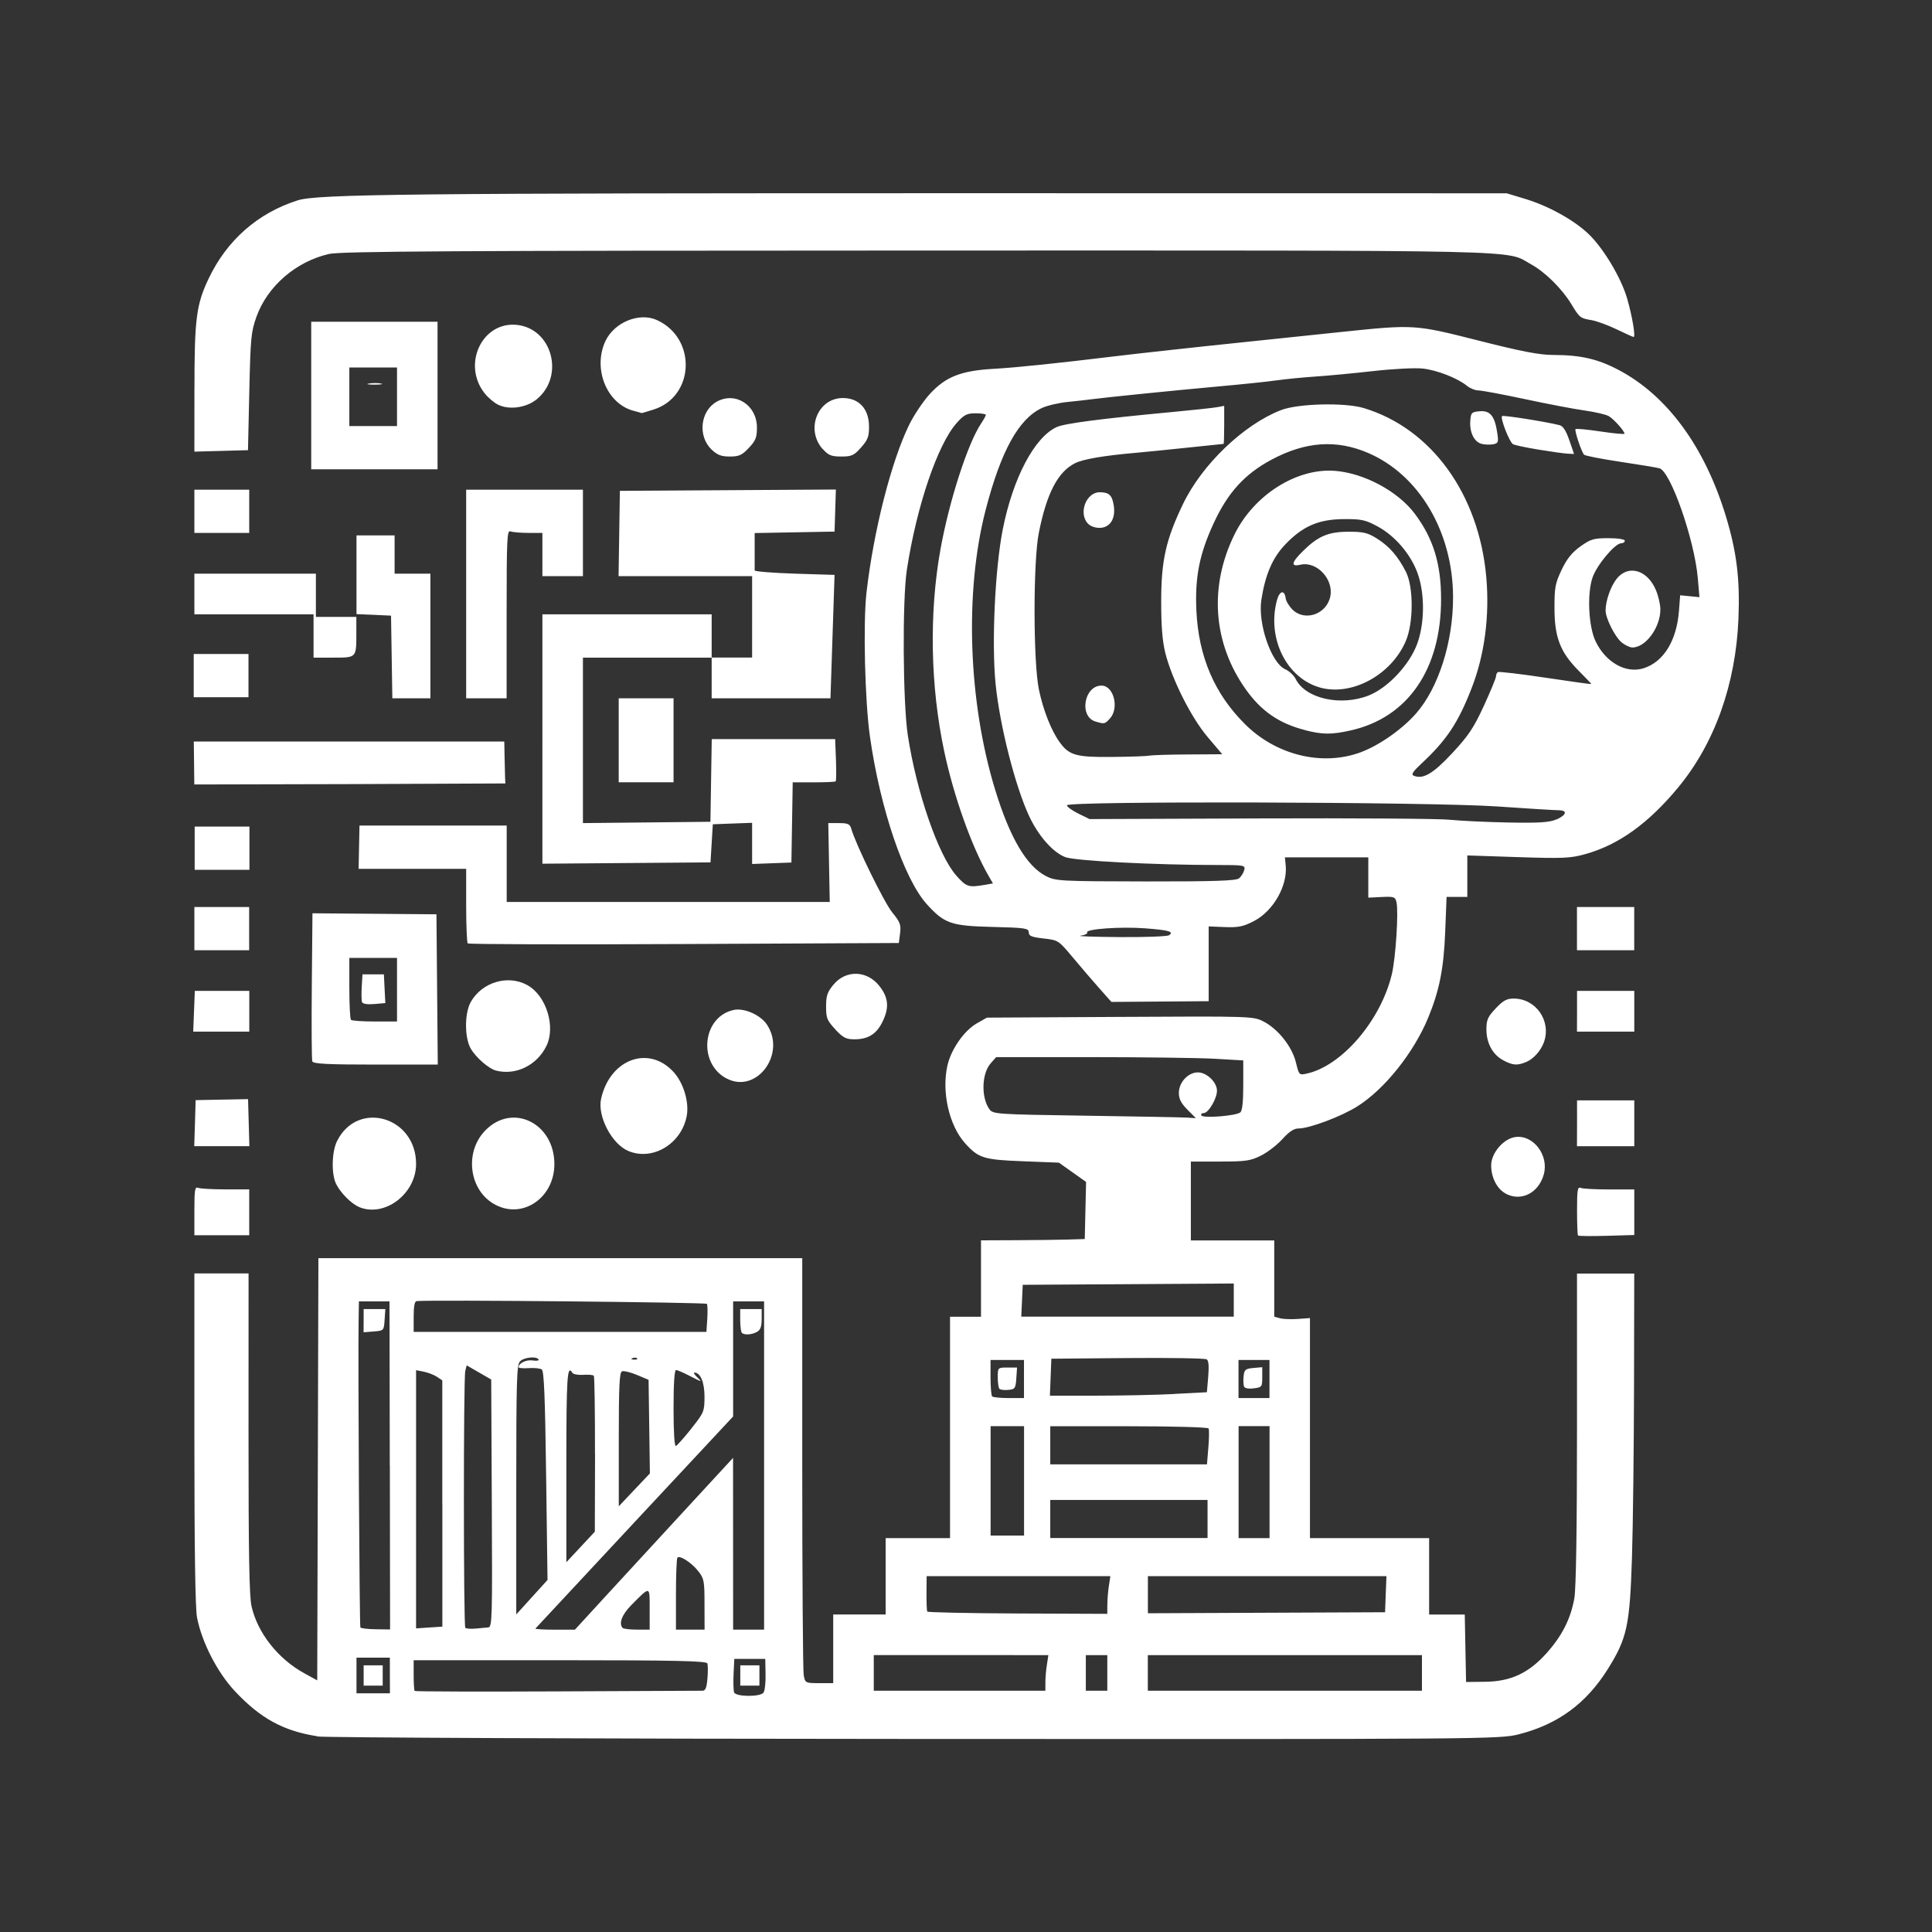 <?xml version="1.0" encoding="UTF-8" standalone="no"?>
<!-- Created with Inkscape (http://www.inkscape.org/) -->

<svg
   width="100"
   height="100"
   viewBox="0 0 26.458 26.458"
   version="1.1"
   id="svg5"
   xml:space="preserve"
   inkscape:version="1.2.2 (b0a8486541, 2022-12-01)"
   sodipodi:docname="logo.svg"
   xmlns:inkscape="http://www.inkscape.org/namespaces/inkscape"
   xmlns:sodipodi="http://sodipodi.sourceforge.net/DTD/sodipodi-0.dtd"
   xmlns="http://www.w3.org/2000/svg"
   xmlns:svg="http://www.w3.org/2000/svg"><rect x="0" y="0" width="26.458" height="26.458" fill="#333333" stroke="none"/><sodipodi:namedview
     id="namedview7"
     pagecolor="#000000"
     bordercolor="#000000"
     borderopacity="0.25"
     inkscape:showpageshadow="2"
     inkscape:pageopacity="0"
     inkscape:pagecheckerboard="0"
     inkscape:deskcolor="#d1d1d1"
     inkscape:document-units="mm"
     showgrid="false"
     inkscape:zoom="8.3856039"
     inkscape:cx="39.651289"
     inkscape:cy="51.814992"
     inkscape:window-width="1920"
     inkscape:window-height="1004"
     inkscape:window-x="0"
     inkscape:window-y="0"
     inkscape:window-maximized="1"
     inkscape:current-layer="layer1" /><defs
     id="defs2" /><g
     inkscape:label="Layer 1"
     inkscape:groupmode="layer"
     id="layer1"><path
       style="fill:#ffffff;stroke-width:0.034"
       d="M 4.344,23.777 C 3.88,23.705 3.565,23.532 3.215,23.158 2.976,22.903 2.763,22.488 2.698,22.15 2.674,22.028 2.662,21.199 2.662,19.702 v -2.263 h 0.371 0.371 l -5.713e-4,2.187 c -4.277e-4,1.644 0.01,2.232 0.041,2.37 0.082,0.366 0.364,0.723 0.725,0.92 l 0.175,0.096 0.008,-2.891 0.008,-2.891 h 3.313 3.313 v 2.801 c 0,1.54 0.009,2.85 0.02,2.91 0.02,0.107 0.024,0.109 0.212,0.109 h 0.192 v -0.47 -0.47 h 0.359 0.359 v -0.523 -0.523 h 0.441 0.441 v -1.516 -1.516 h 0.212 0.212 v -0.523 -0.523 l 0.482,-0.002 c 0.265,-0.001 0.584,-0.005 0.71,-0.009 l 0.229,-0.007 0.009,-0.391 0.009,-0.391 -0.186,-0.132 -0.186,-0.132 -0.493,-0.019 c -0.539,-0.021 -0.608,-0.042 -0.793,-0.248 -0.218,-0.243 -0.322,-0.702 -0.241,-1.062 0.05,-0.223 0.229,-0.479 0.402,-0.578 l 0.139,-0.079 1.824,-0.01 c 1.8,-0.01 1.826,-0.009 1.966,0.064 0.199,0.103 0.39,0.345 0.442,0.56 0.041,0.17 0.045,0.175 0.141,0.154 0.483,-0.101 1.019,-0.725 1.172,-1.361 0.053,-0.223 0.094,-0.853 0.064,-0.987 -0.017,-0.074 -0.034,-0.08 -0.202,-0.072 l -0.184,0.009 V 12.017 11.741 h -0.571 -0.571 l 0.011,0.113 c 0.026,0.277 -0.17,0.621 -0.432,0.758 -0.147,0.077 -0.214,0.091 -0.4,0.084 l -0.223,-0.009 v 0.512 0.512 l -0.666,0.005 -0.666,0.005 -0.167,-0.188 c -0.092,-0.103 -0.255,-0.294 -0.363,-0.423 -0.194,-0.232 -0.198,-0.235 -0.399,-0.258 -0.164,-0.018 -0.203,-0.034 -0.203,-0.084 0,-0.056 -0.048,-0.063 -0.498,-0.074 -0.566,-0.014 -0.656,-0.045 -0.897,-0.31 -0.311,-0.343 -0.639,-1.306 -0.78,-2.297 -0.069,-0.485 -0.095,-1.556 -0.047,-1.972 0.097,-0.845 0.338,-1.793 0.584,-2.297 0.066,-0.134 0.193,-0.324 0.283,-0.422 0.219,-0.239 0.429,-0.321 0.891,-0.346 0.289,-0.016 0.866,-0.076 1.655,-0.172 0.258,-0.032 1.123,-0.127 1.763,-0.193 0.359,-0.038 0.961,-0.1 1.338,-0.14 0.987,-0.103 0.996,-0.102 1.875,0.121 0.576,0.146 0.826,0.195 1.012,0.195 0.376,3.136e-4 0.613,0.054 0.9,0.206 0.663,0.35 1.176,1.048 1.466,1.997 0.15,0.492 0.196,0.865 0.174,1.409 -0.037,0.898 -0.325,1.705 -0.823,2.308 -0.407,0.493 -0.815,0.787 -1.271,0.915 -0.205,0.058 -0.309,0.062 -0.925,0.042 l -0.694,-0.023 v 0.284 0.284 h -0.142 -0.142 l -0.019,0.479 c -0.02,0.505 -0.08,0.805 -0.234,1.178 -0.198,0.478 -0.596,0.976 -0.967,1.21 -0.221,0.14 -0.658,0.304 -0.808,0.304 -0.062,0 -0.129,0.044 -0.219,0.144 -0.071,0.079 -0.202,0.181 -0.292,0.226 -0.144,0.073 -0.21,0.083 -0.563,0.083 l -0.4,3.4e-4 v 0.54 0.54 h 0.571 0.571 v 0.522 0.522 l 0.08,0.022 c 0.044,0.012 0.154,0.016 0.245,0.009 l 0.164,-0.012 -2e-5,1.507 -2e-5,1.507 h 0.816 0.816 v 0.523 0.523 h 0.244 0.244 l 0.009,0.462 0.009,0.462 0.262,-0.003 c 0.351,-0.004 0.597,-0.119 0.843,-0.395 0.211,-0.236 0.329,-0.471 0.378,-0.751 0.023,-0.134 0.036,-0.945 0.036,-2.325 v -2.119 h 0.392 0.392 l -0.003,1.542 c -0.002,0.848 -0.014,1.903 -0.028,2.343 -0.03,0.938 -0.067,1.109 -0.331,1.531 -0.295,0.471 -0.683,0.756 -1.214,0.892 -0.264,0.068 -0.405,0.069 -8.267,0.065 -4.399,-0.002 -8.086,-0.018 -8.193,-0.034 z M 10.456,23.18 c 0.018,-0.024 0.031,-0.138 0.028,-0.253 l -0.004,-0.209 H 10.268 10.056 l -0.01,0.205 c -0.005,0.113 -0.002,0.227 0.007,0.253 0.022,0.062 0.357,0.065 0.403,0.004 z m -0.318,-0.235 v -0.139 h 0.131 0.131 v 0.139 0.139 h -0.131 -0.131 z m -4.799,0 V 22.701 H 5.111 4.882 v 0.244 0.244 h 0.229 0.229 z m -0.359,0 v -0.139 H 5.111 5.241 v 0.139 0.139 H 5.111 4.98 Z m 4.64,0.209 c 0.041,1.4e-4 0.057,-0.041 0.068,-0.165 0.008,-0.091 0.007,-0.185 -1.958e-4,-0.209 -0.011,-0.034 -0.444,-0.044 -2.018,-0.044 H 5.665 V 22.939 c 0,0.112 0.006,0.21 0.014,0.218 0.007,0.008 0.885,0.011 1.951,0.006 1.065,-0.005 1.961,-0.009 1.991,-0.009 z m 4.696,-0.113 c 1.96e-4,-0.062 0.009,-0.172 0.021,-0.244 l 0.02,-0.131 H 13.162 11.966 v 0.244 0.244 h 1.175 1.175 l 3.59e-4,-0.113 z m 0.848,-0.131 v -0.244 h -0.147 -0.147 v 0.244 0.244 h 0.147 0.147 z m 4.309,0 v -0.244 h -1.877 -1.877 v 0.244 0.244 h 1.877 1.877 z M 5.338,20.069 5.334,17.822 H 5.125 4.915 l -0.004,0.27 c -0.009,0.556 0.012,4.174 0.024,4.195 0.007,0.012 0.101,0.024 0.21,0.025 l 0.197,0.003 -0.003,-2.247 z m -0.358,-1.984 V 17.927 H 5.129 5.277 l -0.01,0.148 c -0.01,0.147 -0.011,0.148 -0.149,0.159 l -0.139,0.011 z m 1.077,2.505 v -1.686 l -0.073,-0.049 C 5.943,18.828 5.863,18.797 5.804,18.785 l -0.106,-0.021 -3.27e-5,1.768 -3.26e-5,1.768 0.18,-0.012 0.18,-0.012 v -1.686 z m 0.629,1.697 c 0.054,-0.004 0.057,-0.103 0.049,-1.7 l -0.008,-1.695 -0.168,-0.097 -0.168,-0.097 -0.019,0.076 c -0.026,0.102 -0.025,3.491 1.958e-4,3.518 0.011,0.012 0.074,0.017 0.139,0.011 0.065,-0.006 0.144,-0.013 0.176,-0.016 z m 1.643,-0.466 c 0.251,-0.273 0.738,-0.802 1.083,-1.176 l 0.627,-0.68 4.53e-4,1.176 4.54e-4,1.176 h 0.212 0.212 V 20.07 17.822 H 10.252 10.04 v 0.788 0.788 l -1.347,1.444 c -0.741,0.794 -1.353,1.451 -1.36,1.46 -0.007,0.009 0.111,0.016 0.263,0.016 h 0.277 z m 1.83,-3.569 c -0.012,-0.013 -0.022,-0.091 -0.022,-0.174 v -0.151 h 0.147 0.147 v 0.138 c 0,0.101 -0.017,0.148 -0.063,0.174 -0.072,0.041 -0.177,0.047 -0.209,0.013 z m -1.262,3.782 c 0,-0.32 0.012,-0.318 -0.253,-0.051 -0.127,0.128 -0.173,0.251 -0.117,0.311 0.012,0.013 0.1,0.023 0.196,0.023 H 8.897 Z m 0.751,-0.063 c 0,-0.322 -0.006,-0.353 -0.085,-0.454 -0.092,-0.117 -0.253,-0.221 -0.286,-0.186 -0.011,0.012 -0.02,0.239 -0.02,0.504 v 0.482 h 0.196 0.196 z M 7.479,20.211 c -0.014,-1.079 -0.029,-1.434 -0.059,-1.456 -0.022,-0.016 -0.103,-0.025 -0.179,-0.019 -0.076,0.005 -0.139,1.05e-4 -0.139,-0.012 0,-0.056 0.106,-0.107 0.194,-0.093 0.053,0.008 0.089,0.002 0.08,-0.013 -0.028,-0.049 -0.201,-0.031 -0.255,0.026 -0.045,0.048 -0.051,0.256 -0.051,1.76 v 1.705 l 0.214,-0.236 0.214,-0.236 z m 7.686,1.763 c 1.95e-4,-0.07 0.009,-0.186 0.021,-0.258 l 0.02,-0.131 h -1.258 -1.258 l -0.002,0.232 c -9.17e-4,0.128 0.004,0.241 0.01,0.253 0.007,0.011 0.564,0.023 1.239,0.026 l 1.227,0.005 3.6e-4,-0.127 z m 3.812,-0.141 0.01,-0.248 H 17.354 15.72 v 0.254 0.254 l 1.624,-0.007 1.624,-0.007 z M 8.148,19.918 c 0.001,-0.582 -0.006,-1.067 -0.016,-1.078 -0.01,-0.011 -0.076,-0.017 -0.146,-0.012 -0.07,0.004 -0.136,-0.008 -0.148,-0.028 -0.071,-0.122 -0.082,0.06 -0.082,1.279 v 1.315 l 0.195,-0.209 0.195,-0.209 0.003,-1.058 z m 8.389,0.884 v -0.261 h -1.077 -1.077 v 0.261 0.261 h 1.077 1.077 z m 0.849,-0.505 v -0.767 h -0.212 -0.212 v 0.767 0.767 h 0.212 0.212 z m -3.362,-0.017 v -0.749 h -0.229 -0.229 v 0.749 0.749 h 0.229 0.229 z m -5.133,-0.744 -0.009,-0.64 -0.16,-0.067 c -0.088,-0.037 -0.18,-0.059 -0.204,-0.049 -0.035,0.014 -0.044,0.2 -0.044,0.933 v 0.915 l 0.213,-0.225 0.213,-0.225 z m 7.657,0.287 c 0.011,-0.127 0.012,-0.245 0.003,-0.261 -0.01,-0.017 -0.501,-0.03 -1.093,-0.03 h -1.075 v 0.261 0.261 h 1.073 1.073 z M 9.467,19.564 c 0.174,-0.219 0.18,-0.234 0.181,-0.433 4.371e-4,-0.2 -0.055,-0.334 -0.139,-0.334 -0.017,0 0.004,0.032 0.046,0.071 0.066,0.061 0.052,0.058 -0.093,-0.017 -0.094,-0.049 -0.185,-0.089 -0.204,-0.089 -0.022,0 -0.034,0.187 -0.034,0.526 0,0.323 0.012,0.521 0.032,0.514 0.017,-0.006 0.113,-0.114 0.212,-0.238 z M 14.023,18.885 v -0.261 h -0.229 -0.229 v 0.238 c 0,0.131 0.01,0.249 0.022,0.261 0.012,0.013 0.115,0.023 0.229,0.023 h 0.207 z m -0.336,0.135 c -0.013,-0.014 -0.023,-0.085 -0.023,-0.158 0,-0.133 6.47e-4,-0.134 0.132,-0.134 h 0.132 l -0.01,0.148 c -0.009,0.137 -0.018,0.149 -0.109,0.158 -0.054,0.006 -0.11,-8.33e-4 -0.122,-0.015 z m 3.698,-0.135 v -0.261 h -0.212 -0.212 v 0.261 0.261 h 0.212 0.212 z m -0.349,0.101 c -0.009,-0.024 -0.011,-0.087 -0.005,-0.142 0.009,-0.087 0.026,-0.1 0.133,-0.11 l 0.122,-0.011 v 0.138 c 0,0.132 -0.005,0.138 -0.118,0.152 -0.074,0.009 -0.123,-0.001 -0.133,-0.028 z m -0.95,0.103 0.442,-0.023 0.018,-0.212 c 0.012,-0.144 0.006,-0.221 -0.02,-0.238 -0.021,-0.015 -0.508,-0.023 -1.083,-0.018 l -1.045,0.009 -0.01,0.253 -0.01,0.253 h 0.633 c 0.348,0 0.832,-0.01 1.075,-0.023 z M 8.725,18.602 c -0.011,-0.012 -0.039,-0.013 -0.063,-0.003 -0.026,0.011 -0.018,0.019 0.02,0.021 0.034,0.002 0.054,-0.007 0.043,-0.018 z m 0.961,-0.54 c 0.006,-0.098 0.004,-0.19 -0.005,-0.206 -0.012,-0.021 -3.762,-0.058 -3.975,-0.038 -0.028,0.002 -0.041,0.071 -0.041,0.213 v 0.209 H 7.67 9.674 Z m 7.21,-0.258 v -0.227 l -1.445,0.009 -1.445,0.009 -0.01,0.218 -0.01,0.218 h 1.455 1.455 z M 16.261,15.196 c -0.086,-0.087 -0.117,-0.146 -0.117,-0.228 0,-0.146 0.126,-0.282 0.261,-0.282 0.121,0 0.261,0.135 0.261,0.251 -1.64e-4,0.108 -0.117,0.306 -0.181,0.306 -0.028,0 -0.043,0.015 -0.032,0.033 0.024,0.041 0.476,0.005 0.532,-0.042 0.028,-0.023 0.041,-0.144 0.041,-0.373 V 14.522 L 16.629,14.499 C 16.411,14.487 15.649,14.477 14.937,14.477 H 13.642 l -0.075,0.085 c -0.124,0.141 -0.133,0.467 -0.017,0.629 0.048,0.067 0.099,0.07 1.314,0.088 0.695,0.01 1.32,0.022 1.388,0.026 l 0.125,0.008 z M 16.009,12.808 c 0.072,-0.049 -1.63e-4,-0.07 -0.327,-0.095 -0.337,-0.025 -0.821,0.009 -0.794,0.057 0.009,0.016 -0.031,0.036 -0.09,0.044 -0.059,0.008 0.18,0.016 0.53,0.019 0.35,0.003 0.657,-0.009 0.681,-0.025 z m -2.533,-0.688 0.122,-0.022 -0.063,-0.109 C 13.306,11.591 13.063,10.91 12.932,10.295 12.741,9.404 12.722,8.398 12.879,7.525 c 0.119,-0.662 0.373,-1.45 0.556,-1.724 0.036,-0.054 0.066,-0.108 0.066,-0.12 0,-0.011 -0.063,-0.021 -0.14,-0.021 -0.119,0 -0.158,0.019 -0.258,0.131 -0.262,0.292 -0.55,1.139 -0.684,2.012 -0.063,0.412 -0.055,1.82 0.013,2.265 0.12,0.786 0.419,1.648 0.667,1.926 0.134,0.151 0.167,0.162 0.378,0.125 z m 3.492,-0.091 c 0.029,-0.024 0.061,-0.075 0.071,-0.113 0.018,-0.067 0.004,-0.07 -0.364,-0.07 -0.884,-0.001 -1.95,-0.057 -2.086,-0.108 -0.169,-0.064 -0.367,-0.289 -0.494,-0.559 -0.191,-0.407 -0.402,-1.237 -0.46,-1.806 -0.057,-0.557 -0.009,-1.587 0.098,-2.126 0.14,-0.703 0.434,-1.26 0.739,-1.399 0.108,-0.049 0.603,-0.114 1.575,-0.205 0.296,-0.028 0.579,-0.058 0.628,-0.068 l 0.09,-0.017 v 0.26 c 0,0.143 -0.004,0.261 -0.008,0.261 -0.004,3.48e-5 -0.221,0.023 -0.482,0.05 -0.26,0.028 -0.584,0.06 -0.718,0.072 -0.447,0.039 -0.724,0.087 -0.836,0.143 -0.235,0.119 -0.387,0.412 -0.495,0.954 -0.078,0.393 -0.077,1.764 0.001,2.143 0.06,0.288 0.171,0.569 0.289,0.729 0.128,0.174 0.225,0.201 0.71,0.196 0.245,-0.002 0.475,-0.01 0.511,-0.018 0.036,-0.007 0.276,-0.015 0.533,-0.016 l 0.468,-0.003 -0.199,-0.235 C 16.312,9.827 16.046,9.297 15.957,8.936 15.918,8.776 15.902,8.57 15.902,8.239 c -1.65e-4,-0.562 0.064,-0.849 0.3,-1.339 0.259,-0.538 0.828,-1.084 1.339,-1.283 0.232,-0.091 0.873,-0.107 1.134,-0.029 0.926,0.278 1.578,1.177 1.679,2.315 0.047,0.533 -0.023,1.066 -0.201,1.522 -0.185,0.475 -0.343,0.712 -0.688,1.033 -0.116,0.108 -0.143,0.149 -0.105,0.165 0.129,0.053 0.264,-0.026 0.528,-0.309 0.223,-0.24 0.293,-0.345 0.433,-0.648 0.091,-0.199 0.166,-0.38 0.166,-0.403 0,-0.023 0.012,-0.049 0.026,-0.059 0.014,-0.009 0.308,0.025 0.653,0.077 0.345,0.052 0.627,0.091 0.627,0.087 0,-0.004 -0.079,-0.088 -0.176,-0.185 -0.251,-0.253 -0.329,-0.456 -0.329,-0.857 -4.54e-4,-0.284 0.01,-0.337 0.098,-0.523 0.072,-0.151 0.141,-0.237 0.257,-0.32 0.14,-0.1 0.183,-0.113 0.383,-0.113 0.128,0 0.225,0.015 0.225,0.035 0,0.019 -0.022,0.035 -0.05,0.035 -0.083,0 -0.328,0.291 -0.39,0.463 -0.079,0.221 -0.058,0.678 0.041,0.882 0.14,0.289 0.417,0.443 0.658,0.366 0.274,-0.088 0.452,-0.379 0.483,-0.789 l 0.016,-0.21 0.132,0.013 0.132,0.013 -0.023,-0.267 C 23.203,7.386 22.878,6.454 22.725,6.413 c -0.039,-0.011 -0.283,-0.051 -0.542,-0.09 -0.259,-0.039 -0.48,-0.082 -0.491,-0.097 -0.038,-0.047 -0.132,-0.331 -0.116,-0.349 0.009,-0.01 0.164,0.005 0.344,0.032 0.18,0.027 0.327,0.041 0.327,0.03 -0.003,-0.04 -0.15,-0.204 -0.217,-0.241 -0.039,-0.022 -0.186,-0.056 -0.326,-0.076 C 21.564,5.603 21.197,5.533 20.889,5.467 20.58,5.401 20.292,5.347 20.248,5.347 c -0.044,0 -0.115,-0.028 -0.158,-0.063 -0.132,-0.107 -0.409,-0.215 -0.607,-0.237 -0.104,-0.011 -0.409,0.004 -0.679,0.035 -0.269,0.03 -0.622,0.064 -0.783,0.074 -0.162,0.011 -0.404,0.034 -0.539,0.053 -0.135,0.019 -0.502,0.057 -0.816,0.085 -0.606,0.055 -1.543,0.15 -1.711,0.173 -0.055,0.008 -0.203,0.024 -0.329,0.037 -0.126,0.012 -0.287,0.05 -0.359,0.084 -0.318,0.149 -0.56,0.59 -0.769,1.395 -0.291,1.124 -0.239,2.628 0.131,3.835 0.201,0.655 0.429,1.042 0.694,1.179 0.134,0.069 0.193,0.072 1.366,0.074 0.933,0.001 1.238,-0.009 1.278,-0.042 z M 15.002,9.881 c -0.228,-0.068 -0.157,-0.492 0.083,-0.492 0.168,0 0.246,0.311 0.113,0.453 -0.07,0.075 -0.072,0.075 -0.196,0.039 z m 7.205,-1.084 c -0.092,-0.077 -0.22,-0.332 -0.219,-0.438 3.55e-4,-0.132 0.069,-0.328 0.151,-0.432 0.157,-0.199 0.42,-0.125 0.537,0.152 0.034,0.079 0.061,0.197 0.062,0.263 0.002,0.249 -0.2,0.525 -0.383,0.525 -0.035,0 -0.101,-0.031 -0.147,-0.07 z M 14.893,7.165 c -0.125,-0.147 -0.015,-0.425 0.168,-0.424 0.128,7.736e-4 0.17,0.041 0.192,0.185 0.027,0.18 -0.053,0.303 -0.197,0.303 -0.064,0 -0.131,-0.026 -0.162,-0.064 z m 6.181,-1.007 c -0.171,-0.028 -0.33,-0.061 -0.354,-0.075 -0.048,-0.026 -0.177,-0.356 -0.15,-0.385 0.014,-0.015 0.589,0.075 0.786,0.124 0.049,0.012 0.089,0.074 0.135,0.206 l 0.065,0.189 -0.086,-0.004 c -0.047,-0.002 -0.226,-0.027 -0.396,-0.055 z m -0.783,-0.079 c -0.102,-0.026 -0.167,-0.156 -0.156,-0.314 0.008,-0.113 0.017,-0.123 0.129,-0.133 0.142,-0.013 0.206,0.065 0.24,0.293 0.02,0.131 0.015,0.145 -0.055,0.159 -0.042,0.008 -0.114,0.006 -0.158,-0.005 z m 1.024,5.144 c 0.14,-0.063 0.155,-0.126 0.029,-0.127 -0.049,-3.15e-4 -0.428,-0.023 -0.841,-0.052 -0.929,-0.063 -5.892,-0.076 -5.892,-0.016 0,0.02 0.07,0.071 0.155,0.113 l 0.155,0.076 2.334,-0.009 c 1.284,-0.005 2.452,0.003 2.595,0.018 0.144,0.015 0.505,0.032 0.804,0.038 0.427,0.008 0.568,-0.001 0.661,-0.043 z m -2.676,-0.923 c 0.252,-0.094 0.566,-0.315 0.754,-0.53 0.307,-0.351 0.507,-0.978 0.506,-1.59 -0.001,-0.894 -0.464,-1.678 -1.165,-1.978 -0.434,-0.185 -0.855,-0.156 -1.321,0.093 -0.367,0.196 -0.598,0.45 -0.792,0.87 -0.196,0.423 -0.258,0.741 -0.237,1.197 0.03,0.631 0.247,1.139 0.667,1.556 0.429,0.427 1.063,0.579 1.589,0.382 z M 17.867,9.997 c -0.353,-0.091 -0.597,-0.26 -0.809,-0.56 -0.448,-0.633 -0.503,-1.408 -0.151,-2.12 0.266,-0.539 0.85,-0.909 1.373,-0.869 0.4,0.03 0.867,0.281 1.097,0.59 0.251,0.336 0.358,0.683 0.358,1.165 0.001,0.96 -0.453,1.622 -1.234,1.799 -0.265,0.06 -0.39,0.059 -0.634,-0.004 z m 0.88,-0.474 c 0.262,-0.105 0.558,-0.422 0.662,-0.709 0.103,-0.285 0.104,-0.687 0.004,-0.965 -0.094,-0.259 -0.308,-0.51 -0.546,-0.639 -0.169,-0.091 -0.223,-0.103 -0.468,-0.101 -0.347,0.003 -0.566,0.1 -0.807,0.357 -0.168,0.179 -0.265,0.407 -0.318,0.747 -0.051,0.324 0.135,0.867 0.326,0.952 0.055,0.024 0.12,0.085 0.144,0.134 0.135,0.27 0.619,0.377 1.004,0.224 z M 18.065,9.412 C 17.615,9.277 17.352,8.741 17.485,8.228 c 0.036,-0.139 0.105,-0.158 0.122,-0.034 0.005,0.039 0.047,0.108 0.092,0.153 0.169,0.169 0.469,0.066 0.519,-0.179 0.049,-0.236 -0.187,-0.487 -0.41,-0.434 -0.133,0.031 -0.124,-0.029 0.026,-0.178 0.212,-0.212 0.353,-0.273 0.628,-0.274 0.209,-6.9e-4 0.267,0.013 0.396,0.094 0.17,0.107 0.29,0.246 0.397,0.458 0.104,0.209 0.103,0.698 -0.003,0.945 -0.202,0.471 -0.751,0.763 -1.188,0.633 z m 3.545,7.507 c -0.007,-0.008 -0.013,-0.163 -0.013,-0.343 0,-0.286 0.007,-0.326 0.052,-0.308 0.028,0.012 0.205,0.021 0.392,0.021 h 0.34 v 0.312 0.312 l -0.378,0.011 c -0.208,0.006 -0.384,0.004 -0.392,-0.004 z M 2.662,16.581 c 0,-0.291 0.007,-0.332 0.052,-0.314 0.028,0.012 0.197,0.021 0.375,0.021 h 0.324 v 0.314 0.314 H 3.038 2.662 Z M 4.915,16.528 C 4.81,16.484 4.661,16.333 4.602,16.212 4.536,16.077 4.543,15.772 4.616,15.626 c 0.282,-0.565 1.082,-0.334 1.082,0.313 0,0.412 -0.433,0.738 -0.783,0.59 z m 1.877,-0.025 c -0.367,-0.185 -0.442,-0.721 -0.144,-1.024 0.372,-0.379 0.944,-0.098 0.944,0.463 0,0.455 -0.423,0.752 -0.8,0.561 z M 20.609,16.339 c -0.112,-0.065 -0.188,-0.218 -0.188,-0.38 0,-0.166 0.165,-0.362 0.326,-0.387 0.248,-0.039 0.469,0.248 0.394,0.513 -0.073,0.26 -0.32,0.378 -0.533,0.255 z M 8.604,15.762 c -0.227,-0.096 -0.426,-0.479 -0.372,-0.716 0.123,-0.546 0.658,-0.739 0.997,-0.36 0.134,0.15 0.211,0.413 0.175,0.599 -0.074,0.382 -0.468,0.617 -0.8,0.477 z m -5.934,-0.381 0.009,-0.315 0.359,-0.007 0.359,-0.007 0.009,0.322 0.009,0.322 H 3.038 2.66 Z m 18.927,0.002 V 15.069 h 0.392 0.392 v 0.314 0.314 H 21.988 21.596 Z M 9.943,14.766 C 9.549,14.549 9.624,13.916 10.053,13.83 c 0.141,-0.028 0.362,0.07 0.449,0.2 0.272,0.408 -0.149,0.962 -0.559,0.735 z M 6.792,14.661 C 6.692,14.635 6.516,14.481 6.446,14.359 6.36,14.208 6.361,13.872 6.448,13.72 6.603,13.449 6.957,13.344 7.222,13.491 7.48,13.633 7.613,14.059 7.483,14.324 7.353,14.59 7.063,14.731 6.792,14.661 Z M 4.277,14.537 c -0.009,-0.024 -0.012,-0.491 -0.007,-1.037 l 0.009,-0.993 0.849,0.007 0.849,0.007 0.009,1.029 0.009,1.029 H 5.143 c -0.655,0 -0.854,-0.01 -0.866,-0.044 z M 5.437,13.553 V 13.118 H 5.111 4.784 v 0.412 c 0,0.227 0.01,0.423 0.022,0.436 0.012,0.013 0.159,0.023 0.326,0.023 h 0.305 z m -0.479,0.17 c -0.008,-0.022 -0.01,-0.116 -0.004,-0.21 l 0.01,-0.17 H 5.111 5.257 l 0.01,0.197 0.01,0.197 -0.152,0.013 c -0.095,0.008 -0.158,-0.002 -0.167,-0.027 z m 15.63,0.798 c -0.146,-0.077 -0.232,-0.234 -0.232,-0.424 -9.7e-5,-0.13 0.018,-0.172 0.127,-0.287 0.101,-0.108 0.151,-0.135 0.246,-0.135 0.306,0 0.519,0.308 0.414,0.599 -0.043,0.118 -0.144,0.23 -0.245,0.271 -0.121,0.049 -0.18,0.045 -0.309,-0.023 z m -9.148,-0.424 c -0.114,-0.122 -0.127,-0.153 -0.127,-0.312 0,-0.148 0.016,-0.197 0.1,-0.299 0.17,-0.207 0.46,-0.199 0.63,0.017 0.121,0.154 0.136,0.286 0.052,0.47 -0.083,0.183 -0.2,0.26 -0.393,0.26 -0.115,0 -0.156,-0.021 -0.263,-0.135 z m -8.783,-0.248 0.011,-0.279 h 0.373 0.373 v 0.279 0.279 l -0.384,7e-5 -0.384,7e-5 0.011,-0.279 z m 18.94,-8.1e-5 v -0.279 h 0.392 0.392 v 0.279 0.279 H 21.988 21.596 Z M 2.662,12.717 v -0.296 h 0.375 0.375 v 0.296 0.296 H 3.038 2.662 Z m 18.934,0 v -0.296 h 0.392 0.392 v 0.296 0.296 H 21.988 21.596 Z M 6.405,12.919 c -0.011,-0.012 -0.021,-0.247 -0.021,-0.522 V 11.898 H 5.647 4.911 l 0.006,-0.296 0.006,-0.296 h 1.008 1.008 v 0.523 0.523 l 2.212,3.5e-5 2.212,3.5e-5 -0.01,-0.54 -0.01,-0.54 h 0.146 c 0.123,0 0.15,0.012 0.169,0.078 0.061,0.214 0.447,1.003 0.558,1.141 0.112,0.138 0.125,0.173 0.11,0.29 l -0.017,0.133 -2.942,0.014 c -1.618,0.008 -2.951,0.004 -2.963,-0.009 z M 7.428,10.121 V 8.413 h 1.159 1.159 v 0.296 0.296 h 0.277 0.277 V 8.448 7.89 H 9.386 8.471 l 0.009,-0.584 0.009,-0.584 1.479,-0.009 1.479,-0.009 -0.009,0.288 -0.009,0.288 -0.547,0.01 -0.547,0.01 v 0.243 c 0,0.134 -6.4e-5,0.255 -1.3e-4,0.269 -6.5e-5,0.014 0.246,0.034 0.547,0.044 l 0.547,0.017 -0.028,0.845 -0.028,0.845 H 10.558 9.746 V 9.284 9.006 H 8.865 7.983 v 1.133 1.133 l 0.873,-0.009 0.873,-0.009 0.009,-0.566 0.009,-0.566 h 0.845 0.845 l 0.011,0.282 c 0.006,0.155 0.004,0.288 -0.003,0.296 -0.007,0.008 -0.143,0.014 -0.301,0.014 h -0.288 l -0.009,0.549 -0.009,0.549 -0.269,0.01 -0.269,0.01 v -0.282 -0.282 l -0.269,0.01 -0.269,0.01 -0.016,0.261 -0.016,0.261 -1.151,0.009 -1.151,0.009 v -1.708 z m -4.774,0.034 h 2.126 2.126 l 0.004,0.209 c 0.002,0.115 0.005,0.244 0.007,0.287 l 0.004,0.078 -2.113,0.009 -2.147,0.005 z M 8.473,10.138 V 9.563 H 8.848 9.224 V 10.138 10.713 H 8.848 8.473 Z M 5.364,8.997 5.355,8.431 5.119,8.42 4.882,8.41 v -0.539 -0.539 H 5.143 5.404 V 7.594 7.856 H 5.649 5.894 V 8.709 9.563 H 5.634 5.373 Z M 6.384,8.134 V 6.706 H 7.183 7.983 V 7.298 7.89 H 7.706 7.428 V 7.594 7.298 H 7.235 c -0.106,0 -0.216,-0.01 -0.245,-0.021 -0.046,-0.019 -0.052,0.095 -0.052,1.133 V 9.563 H 6.661 6.384 Z M 4.294,8.709 V 8.413 H 3.478 2.662 V 8.134 7.856 h 0.832 0.832 v 0.296 0.296 h 0.277 0.277 v 0.224 c 0,0.338 0.004,0.334 -0.314,0.334 H 4.294 Z M 2.662,7.002 V 6.706 H 3.038 3.413 V 7.002 7.298 H 3.038 2.662 Z M 4.262,5.416 V 4.406 H 5.127 5.992 V 5.416 6.427 H 5.127 4.262 Z M 5.437,5.434 V 5.033 H 5.111 4.784 V 5.434 5.835 H 5.111 5.437 Z M 5.054,5.252 c 0.05,-0.008 0.123,-0.008 0.163,4.739e-4 0.04,0.008 -4.506e-4,0.015 -0.09,0.015 -0.09,-2.788e-4 -0.123,-0.007 -0.073,-0.015 z M 9.745,6.157 C 9.552,5.973 9.59,5.626 9.817,5.5 c 0.256,-0.141 0.549,0.048 0.549,0.356 0,0.135 -0.017,0.178 -0.111,0.278 -0.094,0.1 -0.134,0.118 -0.261,0.118 -0.117,0 -0.171,-0.021 -0.25,-0.096 z m 1.523,-0.005 c -0.241,-0.268 -0.072,-0.701 0.275,-0.701 0.22,0 0.357,0.148 0.358,0.39 6.14e-4,0.138 -0.016,0.182 -0.109,0.287 -0.097,0.11 -0.129,0.124 -0.271,0.124 -0.135,0 -0.176,-0.016 -0.252,-0.101 z M 2.663,5.322 C 2.663,4.37 2.688,4.172 2.855,3.82 3.105,3.291 3.529,2.918 4.076,2.744 4.348,2.658 5.579,2.645 13.402,2.646 l 7.231,0.001 0.255,0.077 c 0.314,0.095 0.659,0.285 0.861,0.475 0.204,0.191 0.452,0.604 0.534,0.889 0.069,0.237 0.118,0.527 0.089,0.527 -0.009,0 -0.113,-0.047 -0.231,-0.104 C 22.024,4.454 21.87,4.398 21.799,4.385 21.639,4.358 21.633,4.353 21.517,4.162 21.391,3.955 21.16,3.725 20.968,3.62 20.604,3.418 21.134,3.43 12.571,3.431 6.245,3.432 4.664,3.441 4.505,3.478 4.052,3.582 3.662,3.92 3.512,4.338 3.438,4.546 3.431,4.623 3.414,5.364 l -0.018,0.801 -0.367,0.01 -0.367,0.01 4.831e-4,-0.864 z M 8.681,5.627 C 8.311,5.533 8.115,5.052 8.29,4.673 8.411,4.414 8.753,4.273 8.996,4.383 9.544,4.632 9.515,5.43 8.95,5.609 8.861,5.637 8.787,5.659 8.785,5.657 8.784,5.655 8.737,5.641 8.681,5.627 Z M 6.823,5.543 C 6.768,5.517 6.684,5.446 6.636,5.385 6.325,4.99 6.602,4.401 7.077,4.449 7.563,4.499 7.737,5.153 7.349,5.469 7.208,5.584 6.975,5.617 6.823,5.543 Z M 2.666,11.616 v -0.296 h 0.375 0.375 v 0.296 0.296 H 3.041 2.666 Z M 2.653,9.252 v -0.296 h 0.375 0.375 v 0.296 0.296 H 3.028 2.653 Z"
       id="path3118"
       sodipodi:nodetypes="cssscccscscccccscscccccccccccccccccccccccssscccssssccccccccccccccccssccsccsssssscsssscccccccccsscsccccccccccccccccccccccsssccccccsccccccccccccccccccccccccccccccccccccccccscscscccccccccccccccccccccccccccccccccccccccccccccccccccccccccccccccccccsccccsscccccccccccscscscscccssccscsscsccssccccsscscccscccsccccccccccccccccccccccccsccccccccccccccccccccccccccccccccccsssccccscscccccssssccsscssccccscscccssccscccccccccccccccscccccccccccsccccccccccsccccccccccccccssssscsccscscccccsccccsscccscssscscsccccccsccssscscsssscscccccccssscsssssscsssscssssscsccccsssscscsssssccssscscsscccccsccccssscsccsscsscsssccsccscsssssccsscccccccsscsssssscsssscccccscssscsscccscccssscsccccscsccccccscscccccscssscsssssscsssssssccccccccccccccccccsscssscsssscscccccsccccccscscccsccccccccscsssssscsccssccccccccccccccccccccccccccccccccccccccccscccccccccccccscssccccccccccccccccccccccccssscccccccccccccccccccsccccccccccccccccccccccccccccccccccccccccccccccccccccccccccccscsccccccccccccccccssccccccccccccccccccccccccccccccccccsssssssssssssssssscssssssssssssccccssssccssssssscccccccccccccccccc" /></g></svg>
